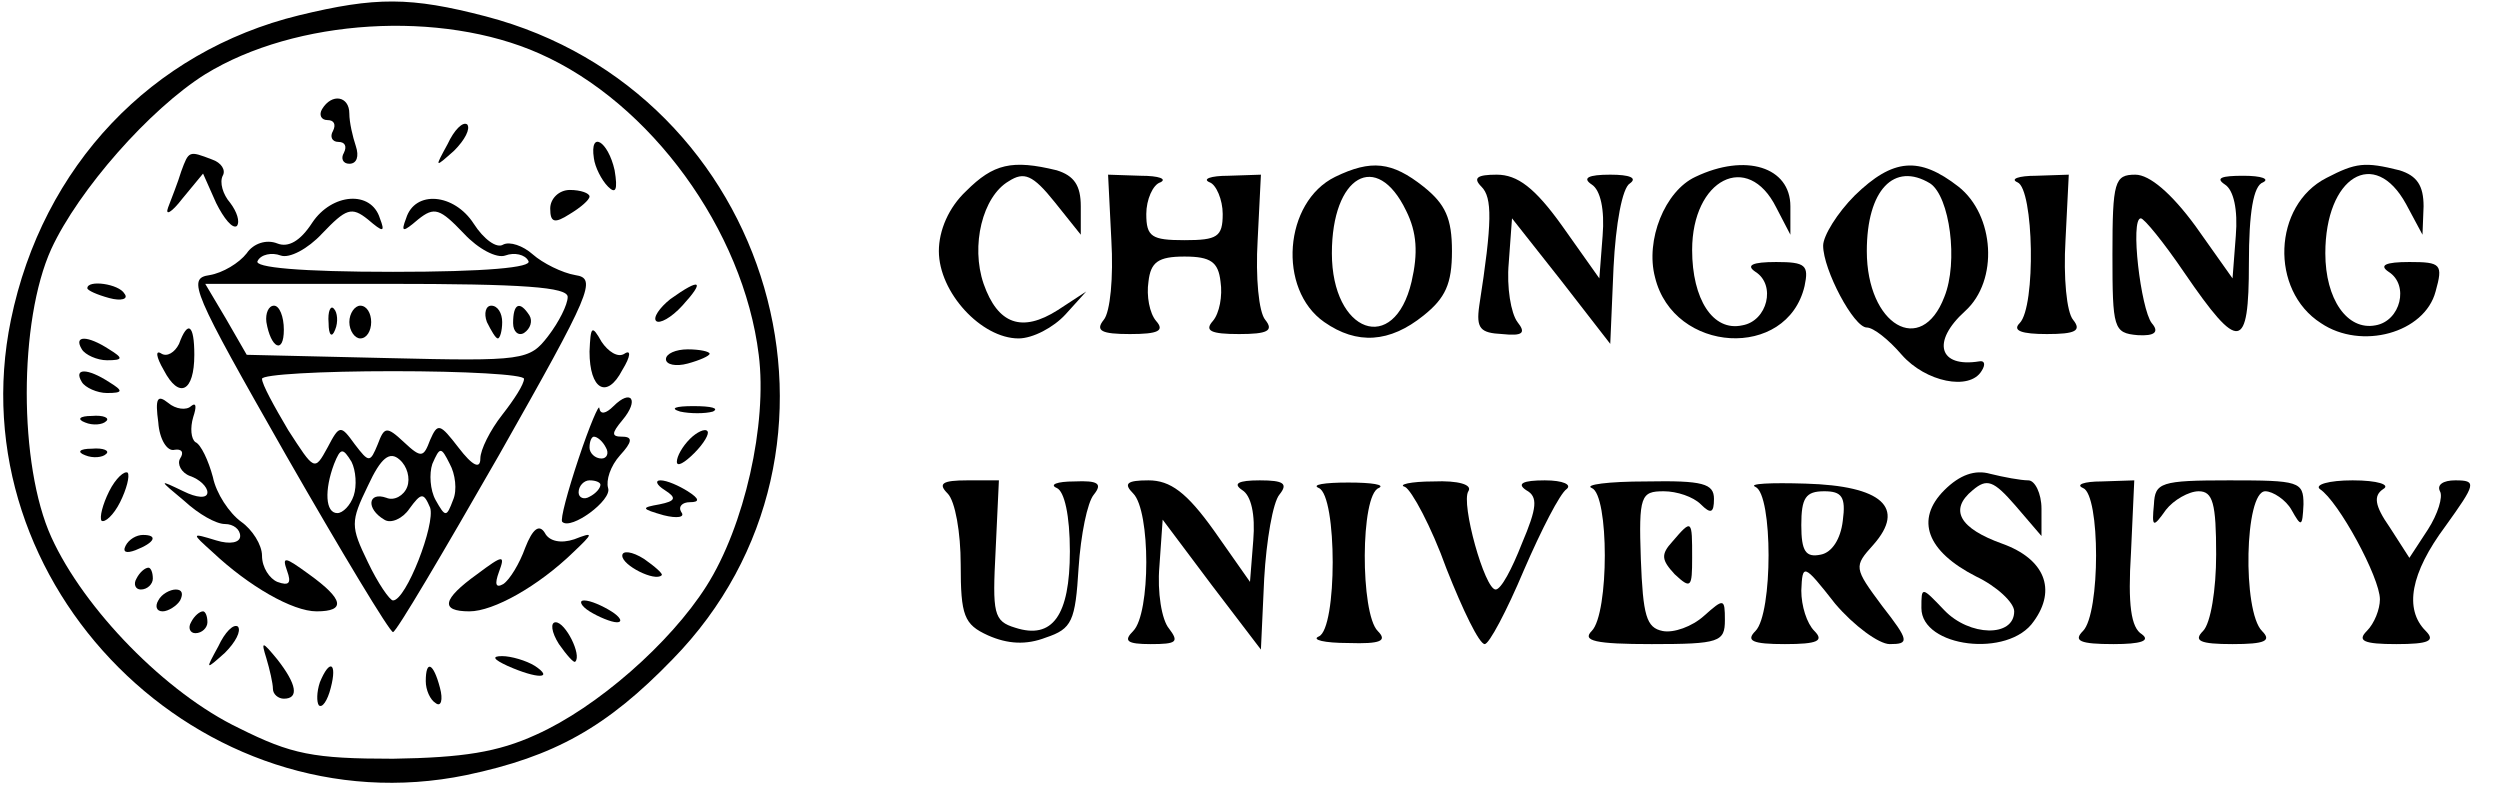 <?xml version="1.0" standalone="no"?>
<!DOCTYPE svg PUBLIC "-//W3C//DTD SVG 20010904//EN"
 "http://www.w3.org/TR/2001/REC-SVG-20010904/DTD/svg10.dtd">
<svg version="1.0" xmlns="http://www.w3.org/2000/svg"
 width="229pt" height="72pt" viewBox="0 0 229 72"
 preserveAspectRatio="xMidYMid meet">

<g transform="translate(0,72) scale(0.1,-0.1)"
fill="#000000" stroke="none">
<path d="M274 706 c-135 -33 -235 -138 -264 -279 -50 -243 174 -467 417 -417
81 17 129 44 189 106 188 192 93 520 -171 589 -69 18 -101 18 -171 1z m220
-35 c102 -45 187 -162 201 -276 8 -63 -13 -157 -48 -212 -33 -52 -100 -111
-156 -136 -35 -16 -67 -21 -131 -22 -73 0 -93 4 -141 28 -67 32 -142 109 -172
175 -30 66 -30 198 0 264 25 54 90 128 141 160 83 51 216 59 306 19z"/>
<path d="M295 620 c-3 -5 -1 -10 5 -10 6 0 8 -4 5 -10 -3 -5 -1 -10 5 -10 6 0
8 -4 5 -10 -3 -5 -1 -10 5 -10 7 0 9 7 6 16 -3 9 -6 22 -6 30 0 16 -16 19 -25
4z"/>
<path d="M410 588 c-12 -22 -12 -22 6 -6 10 10 15 20 12 24 -4 3 -12 -5 -18
-18z"/>
<path d="M544 575 c1 -8 7 -20 13 -26 7 -7 9 -3 6 15 -6 27 -23 37 -19 11z"/>
<path d="M166 563 c-3 -10 -9 -25 -12 -33 -3 -8 3 -5 13 8 l19 23 12 -27 c7
-14 15 -24 19 -21 3 4 0 13 -6 21 -7 8 -10 19 -7 25 3 5 -1 12 -10 15 -21 8
-21 8 -28 -11z"/>
<path d="M504 529 c0 -13 4 -14 18 -5 10 6 18 13 18 16 0 3 -8 6 -18 6 -10 0
-18 -8 -18 -17z"/>
<path d="M286 516 c-11 -17 -22 -23 -32 -19 -10 4 -22 0 -28 -9 -7 -9 -22 -18
-34 -20 -21 -3 -16 -14 70 -165 51 -89 95 -162 98 -162 3 0 46 73 97 162 85
150 90 162 70 165 -12 2 -30 11 -39 19 -9 8 -21 12 -27 9 -6 -4 -18 5 -27 19
-18 28 -54 31 -62 5 -5 -13 -3 -13 11 -1 15 12 20 10 42 -13 13 -14 30 -23 38
-20 8 3 18 1 21 -5 4 -6 -39 -10 -124 -10 -85 0 -128 4 -124 10 3 6 13 8 21 5
8 -3 25 6 38 20 22 23 27 25 42 13 14 -12 16 -12 11 1 -8 26 -44 23 -62 -4z
m234 -68 c0 -7 -8 -23 -18 -36 -17 -22 -22 -23 -147 -20 l-129 3 -19 33 -19
32 166 0 c126 0 166 -3 166 -12z m-40 -75 c0 -5 -9 -19 -20 -33 -11 -14 -20
-32 -20 -40 0 -10 -7 -7 -20 10 -17 22 -19 23 -26 7 -6 -16 -8 -17 -24 -2 -16
15 -18 14 -24 -2 -7 -17 -8 -17 -21 0 -13 18 -14 18 -25 -3 -12 -22 -12 -21
-36 16 -13 22 -24 42 -24 47 0 4 54 7 120 7 66 0 120 -3 120 -7z m-156 -107
c-3 -9 -10 -16 -15 -16 -11 0 -12 21 -3 45 6 15 8 15 16 2 4 -8 5 -22 2 -31z
m49 8 c-3 -8 -12 -13 -19 -10 -17 6 -19 -10 -2 -20 6 -4 17 1 23 10 11 15 13
15 19 1 5 -15 -22 -85 -34 -85 -3 0 -14 16 -23 35 -16 33 -16 37 0 70 12 26
20 32 29 24 7 -6 10 -17 7 -25z m42 -12 c-6 -16 -7 -16 -16 0 -5 9 -6 24 -3
33 7 16 8 16 16 0 5 -9 7 -24 3 -33z"/>
<path d="M244 425 c4 -24 16 -30 16 -7 0 12 -4 22 -9 22 -5 0 -8 -7 -7 -15z"/>
<path d="M301 424 c0 -11 3 -14 6 -6 3 7 2 16 -1 19 -3 4 -6 -2 -5 -13z"/>
<path d="M320 425 c0 -8 5 -15 10 -15 6 0 10 7 10 15 0 8 -4 15 -10 15 -5 0
-10 -7 -10 -15z"/>
<path d="M446 425 c4 -8 8 -15 10 -15 2 0 4 7 4 15 0 8 -4 15 -10 15 -5 0 -7
-7 -4 -15z"/>
<path d="M470 424 c0 -8 5 -12 10 -9 6 4 8 11 5 16 -9 14 -15 11 -15 -7z"/>
<path d="M80 456 c0 -2 9 -6 20 -9 11 -3 18 -1 14 4 -5 9 -34 13 -34 5z"/>
<path d="M614 446 c-10 -8 -16 -17 -13 -20 3 -3 14 3 24 14 21 23 17 26 -11 6z"/>
<path d="M164 405 c-4 -8 -11 -12 -16 -9 -6 4 -5 -3 2 -15 14 -27 28 -20 28
14 0 28 -6 32 -14 10z"/>
<path d="M540 398 c0 -35 16 -44 30 -17 8 13 8 19 2 15 -6 -4 -15 2 -21 11 -9
16 -10 14 -11 -9z"/>
<path d="M75 400 c3 -5 14 -10 23 -10 15 0 15 2 2 10 -20 13 -33 13 -25 0z"/>
<path d="M610 391 c0 -5 9 -7 20 -4 11 3 20 7 20 9 0 2 -9 4 -20 4 -11 0 -20
-4 -20 -9z"/>
<path d="M75 370 c3 -5 14 -10 23 -10 15 0 15 2 2 10 -20 13 -33 13 -25 0z"/>
<path d="M145 333 c1 -15 8 -27 15 -25 6 1 9 -2 5 -8 -3 -5 1 -13 9 -16 9 -3
16 -10 16 -15 0 -6 -10 -5 -22 1 -23 11 -23 11 1 -9 13 -12 29 -21 37 -21 8 0
14 -5 14 -11 0 -6 -9 -8 -22 -4 -23 7 -23 7 -3 -11 33 -31 73 -54 95 -54 27 0
25 11 -7 34 -22 16 -25 17 -20 3 4 -11 2 -14 -9 -10 -7 3 -14 13 -14 24 0 10
-9 24 -19 31 -11 8 -23 26 -26 41 -4 15 -11 30 -16 32 -4 3 -5 13 -2 23 3 9 3
14 -2 10 -4 -4 -14 -3 -21 3 -10 8 -12 4 -9 -18z"/>
<path d="M562 348 c-7 -7 -12 -8 -13 -2 0 5 -9 -16 -19 -46 -10 -30 -17 -56
-15 -58 8 -8 46 20 42 31 -2 7 2 20 11 30 11 12 12 17 2 17 -10 0 -10 3 0 15
16 19 8 29 -8 13z m-7 -38 c3 -5 1 -10 -4 -10 -6 0 -11 5 -11 10 0 6 2 10 4
10 3 0 8 -4 11 -10z m-5 -34 c0 -3 -4 -8 -10 -11 -5 -3 -10 -1 -10 4 0 6 5 11
10 11 6 0 10 -2 10 -4z"/>
<path d="M623 343 c9 -2 23 -2 30 0 6 3 -1 5 -18 5 -16 0 -22 -2 -12 -5z"/>
<path d="M78 333 c7 -3 16 -2 19 1 4 3 -2 6 -13 5 -11 0 -14 -3 -6 -6z"/>
<path d="M632 318 c-7 -7 -12 -16 -12 -21 0 -5 7 -1 16 8 9 9 14 18 12 20 -2
3 -10 -1 -16 -7z"/>
<path d="M78 303 c7 -3 16 -2 19 1 4 3 -2 6 -13 5 -11 0 -14 -3 -6 -6z"/>
<path d="M100 270 c-6 -12 -9 -24 -7 -27 3 -2 11 5 17 17 6 12 9 24 7 27 -3 2
-11 -5 -17 -17z"/>
<path d="M609 271 c11 -7 10 -10 -5 -13 -17 -3 -17 -4 4 -10 12 -3 20 -2 16 3
-3 5 1 9 8 9 9 0 9 3 -2 10 -8 5 -19 10 -25 10 -5 0 -4 -4 4 -9z"/>
<path d="M481 218 c-5 -14 -14 -29 -20 -33 -7 -4 -8 0 -4 11 6 16 4 16 -20 -2
-32 -23 -34 -34 -7 -34 22 0 63 23 95 54 19 18 19 19 1 12 -12 -4 -23 -2 -27
6 -5 8 -11 4 -18 -14z"/>
<path d="M115 220 c-3 -6 1 -7 9 -4 18 7 21 14 7 14 -6 0 -13 -4 -16 -10z"/>
<path d="M570 211 c0 -9 30 -24 36 -18 2 1 -6 8 -16 15 -11 7 -20 8 -20 3z"/>
<path d="M125 190 c-3 -5 -1 -10 4 -10 6 0 11 5 11 10 0 6 -2 10 -4 10 -3 0
-8 -4 -11 -10z"/>
<path d="M145 170 c-3 -5 -2 -10 4 -10 5 0 13 5 16 10 3 6 2 10 -4 10 -5 0
-13 -4 -16 -10z"/>
<path d="M540 160 c8 -5 20 -10 25 -10 6 0 3 5 -5 10 -8 5 -19 10 -25 10 -5 0
-3 -5 5 -10z"/>
<path d="M175 150 c-3 -5 -1 -10 4 -10 6 0 11 5 11 10 0 6 -2 10 -4 10 -3 0
-8 -4 -11 -10z"/>
<path d="M200 128 c-12 -22 -12 -22 6 -6 10 10 15 20 12 24 -4 3 -12 -5 -18
-18z"/>
<path d="M512 130 c7 -10 14 -18 15 -16 6 6 -9 36 -18 36 -5 0 -4 -9 3 -20z"/>
<path d="M244 117 c3 -10 6 -23 6 -28 0 -5 5 -9 10 -9 14 0 12 13 -6 36 -14
17 -15 17 -10 1z"/>
<path d="M465 110 c27 -12 43 -12 25 0 -8 5 -22 9 -30 9 -10 0 -8 -3 5 -9z"/>
<path d="M293 95 c-3 -9 -3 -18 -1 -21 3 -3 8 4 11 16 6 23 -1 27 -10 5z"/>
<path d="M390 96 c0 -8 4 -17 9 -20 5 -4 7 3 4 14 -6 23 -13 26 -13 6z"/>
<path d="M885 545 c-16 -15 -25 -36 -25 -55 0 -38 39 -80 73 -80 13 0 32 10
43 22 l19 21 -26 -17 c-33 -21 -55 -13 -68 24 -12 35 -1 80 23 94 14 9 22 6
42 -19 l24 -30 0 26 c0 19 -6 28 -22 33 -41 10 -58 6 -83 -19z"/>
<path d="M1223 558 c-47 -23 -53 -103 -10 -133 30 -21 60 -19 91 6 20 16 26
29 26 59 0 30 -6 43 -26 59 -29 23 -48 25 -81 9z m65 -31 c10 -20 11 -39 5
-65 -16 -68 -73 -47 -73 26 0 71 41 95 68 39z"/>
<path d="M1553 558 c-28 -13 -46 -58 -37 -92 17 -70 121 -76 137 -8 4 19 1 22
-26 22 -22 0 -28 -3 -19 -9 19 -12 11 -45 -12 -49 -27 -6 -46 24 -46 69 0 65
51 91 77 39 l13 -25 0 26 c0 36 -41 49 -87 27z"/>
<path d="M1699 541 c-16 -16 -29 -37 -29 -46 0 -22 28 -75 40 -75 6 0 20 -11
32 -25 22 -25 62 -33 73 -15 4 6 3 10 -2 9 -37 -6 -44 18 -13 46 31 28 27 88
-6 114 -36 28 -60 26 -95 -8z m69 11 c18 -12 26 -72 13 -104 -21 -55 -71 -26
-71 42 0 56 25 82 58 62z"/>
<path d="M2131 557 c-49 -25 -52 -103 -5 -133 37 -25 95 -9 105 29 7 25 5 27
-24 27 -22 0 -28 -3 -19 -9 19 -12 11 -45 -12 -49 -26 -5 -46 24 -46 66 0 70
45 98 74 45 l15 -28 1 26 c0 19 -6 28 -22 33 -32 8 -40 7 -67 -7z"/>
<path d="M1018 500 c2 -34 -1 -66 -7 -73 -8 -10 -2 -13 24 -13 26 0 32 3 24
12 -6 7 -9 23 -7 36 2 18 9 23 33 23 24 0 31 -5 33 -23 2 -13 -1 -29 -7 -36
-8 -9 -2 -12 24 -12 26 0 32 3 24 13 -6 7 -9 39 -7 73 l3 60 -30 -1 c-16 0
-24 -3 -17 -6 6 -2 12 -16 12 -29 0 -21 -5 -24 -35 -24 -30 0 -35 3 -35 24 0
13 6 27 13 29 6 3 -1 6 -18 6 l-30 1 3 -60z"/>
<path d="M1357 549 c10 -10 10 -32 -2 -109 -3 -21 1 -25 21 -26 19 -2 22 1 14
11 -6 8 -10 32 -8 54 l3 41 45 -57 45 -58 3 70 c2 40 8 73 15 77 7 5 0 8 -18
8 -20 0 -26 -3 -17 -9 8 -5 12 -23 10 -47 l-3 -39 -34 48 c-25 35 -41 47 -60
47 -18 0 -22 -3 -14 -11z"/>
<path d="M1848 553 c15 -6 17 -114 2 -129 -7 -7 2 -10 25 -10 26 0 32 3 24 13
-6 7 -9 39 -7 73 l3 60 -30 -1 c-16 0 -24 -3 -17 -6z"/>
<path d="M1935 487 c0 -68 1 -72 23 -74 16 -1 20 3 13 11 -10 13 -20 96 -10
96 3 0 21 -22 40 -50 50 -73 59 -72 59 9 0 46 4 71 13 74 6 3 -1 6 -18 6 -20
0 -26 -2 -17 -8 8 -5 12 -23 10 -47 l-3 -39 -34 48 c-22 30 -42 47 -55 47 -19
0 -21 -6 -21 -73z"/>
<path d="M1781 271 c-27 -27 -16 -56 29 -79 19 -9 35 -24 35 -32 0 -24 -41
-23 -64 1 -21 22 -21 22 -21 2 0 -36 80 -46 103 -12 21 29 10 57 -29 71 -39
14 -49 31 -27 49 13 11 19 9 39 -14 l24 -28 0 25 c0 14 -6 26 -12 26 -7 0 -23
3 -35 6 -14 4 -28 -1 -42 -15z"/>
<path d="M868 268 c7 -7 12 -36 12 -65 0 -47 3 -55 25 -65 18 -8 35 -9 53 -2
24 8 27 15 30 64 2 30 8 60 14 67 8 10 4 13 -18 12 -16 0 -23 -3 -16 -6 7 -3
12 -25 12 -58 0 -59 -16 -81 -50 -70 -20 6 -21 13 -18 71 l3 64 -29 0 c-23 0
-27 -3 -18 -12z"/>
<path d="M1038 268 c16 -16 16 -110 0 -126 -9 -9 -6 -12 16 -12 24 0 26 2 17
14 -7 8 -11 34 -9 57 l3 43 45 -60 45 -59 3 65 c2 35 8 70 14 77 8 10 4 13
-18 13 -20 0 -25 -3 -16 -9 8 -5 12 -22 10 -46 l-3 -38 -33 47 c-25 35 -40 46
-60 46 -20 0 -23 -3 -14 -12z"/>
<path d="M1208 273 c17 -7 17 -129 0 -136 -7 -3 5 -6 27 -6 30 -1 36 2 27 11
-16 16 -16 125 1 131 6 3 -6 5 -28 5 -22 0 -34 -2 -27 -5z"/>
<path d="M1287 274 c6 -3 24 -36 38 -75 15 -38 30 -69 35 -69 4 0 20 30 36 68
16 37 33 70 39 74 5 4 -3 8 -20 8 -20 0 -26 -3 -17 -9 11 -6 10 -16 -4 -49 -9
-23 -19 -42 -24 -42 -10 0 -32 79 -25 90 4 6 -9 10 -32 9 -21 0 -33 -3 -26 -5z"/>
<path d="M1458 273 c16 -6 16 -115 0 -131 -9 -9 3 -12 55 -12 62 0 67 2 67 22
0 20 -1 20 -19 4 -11 -10 -28 -16 -38 -14 -15 3 -18 14 -20 66 -2 58 0 62 21
62 12 0 27 -5 34 -12 9 -9 12 -8 12 5 0 14 -10 17 -62 16 -35 0 -57 -3 -50 -6z"/>
<path d="M1608 274 c16 -7 16 -116 0 -132 -9 -9 -3 -12 27 -12 30 0 36 3 27
12 -7 7 -12 23 -12 37 1 25 2 25 31 -12 17 -20 40 -37 50 -37 18 0 18 3 -7 35
-26 35 -26 36 -8 56 30 34 8 54 -62 56 -32 1 -53 0 -46 -3z m80 -31 c-2 -17
-10 -29 -20 -31 -14 -3 -18 3 -18 27 0 25 4 31 21 31 16 0 20 -5 17 -27z"/>
<path d="M1908 273 c16 -6 16 -115 0 -131 -9 -9 -3 -12 28 -12 25 0 34 3 26 9
-10 6 -13 27 -10 75 l3 66 -30 -1 c-16 0 -24 -3 -17 -6z"/>
<path d="M1973 258 c-2 -21 -1 -22 11 -5 7 9 21 17 30 17 13 0 16 -11 16 -58
0 -32 -5 -63 -12 -70 -9 -9 -3 -12 27 -12 30 0 36 3 27 12 -18 18 -16 128 3
128 7 0 19 -8 24 -17 9 -16 10 -16 11 5 0 21 -4 22 -68 22 -63 0 -68 -2 -69
-22z"/>
<path d="M2125 272 c17 -11 55 -81 55 -101 0 -9 -5 -22 -12 -29 -9 -9 -3 -12
27 -12 30 0 36 3 27 12 -20 20 -14 53 18 96 28 39 29 42 9 42 -11 0 -17 -4
-14 -10 3 -5 -2 -21 -11 -35 l-17 -26 -18 28 c-14 20 -15 29 -6 35 7 4 -5 8
-28 8 -22 0 -35 -4 -30 -8z"/>
<path d="M1532 224 c-11 -12 -10 -17 2 -30 15 -14 16 -12 16 15 0 35 0 36 -18
15z"/>
</g>
</svg>
